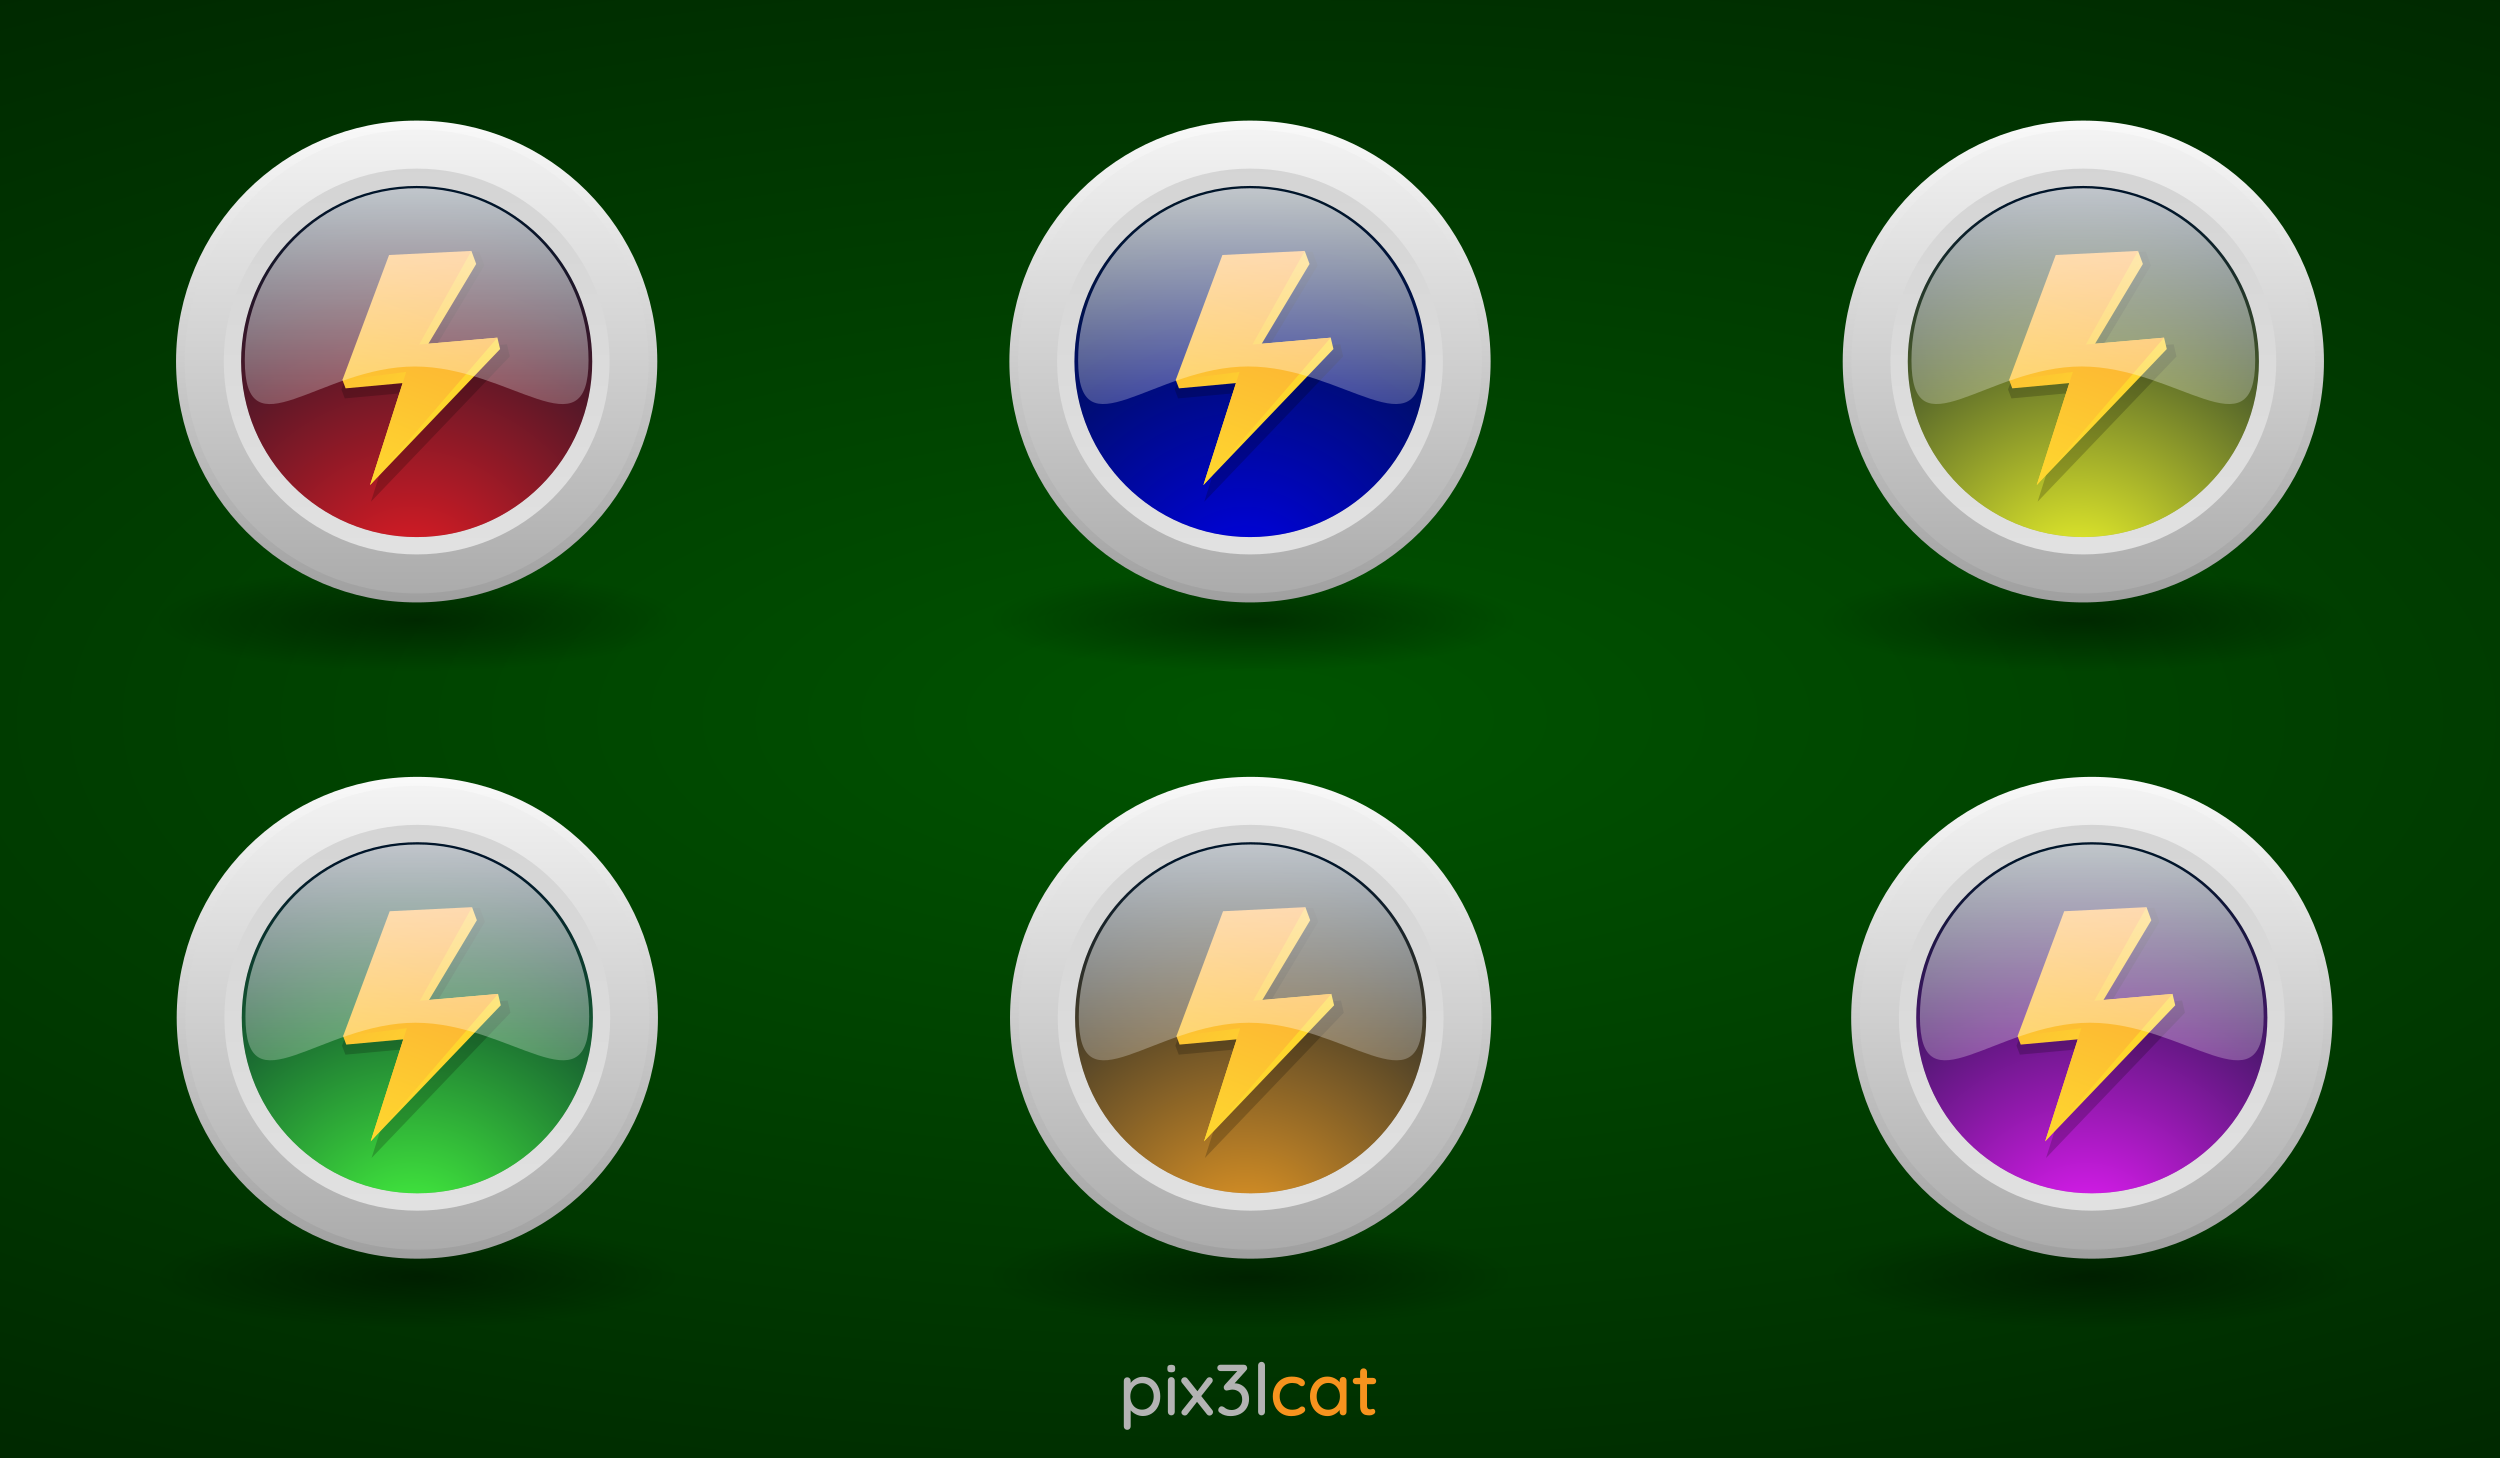 <?xml version="1.0" encoding="utf-8"?>
<!-- Generator: Adobe Illustrator 16.0.0, SVG Export Plug-In . SVG Version: 6.00 Build 0)  -->
<!DOCTYPE svg PUBLIC "-//W3C//DTD SVG 1.1//EN" "http://www.w3.org/Graphics/SVG/1.1/DTD/svg11.dtd">
<svg version="1.1" xmlns="http://www.w3.org/2000/svg" xmlns:xlink="http://www.w3.org/1999/xlink" x="0px" y="0px" width="960px"
	 height="560px" viewBox="0 0 960 560" enable-background="new 0 0 960 560" xml:space="preserve">
<rect x="0" y="0" width="960" height="560" fill="#333333" stroke="none"/>
<g id="Layer_6">
	
		<radialGradient id="SVGID_1_" cx="482.504" cy="276.063" r="1701.234" gradientTransform="matrix(1 0 0 0.384 0 170.051)" gradientUnits="userSpaceOnUse">
		<stop  offset="0" style="stop-color:#005400"/>
		<stop  offset="1" style="stop-color:#000000"/>
	</radialGradient>
	<rect fill="url(#SVGID_1_)" width="960" height="560"/>
	<g>
		<path fill="#B3B3B3" d="M442.268,529.65c1.019,0.64,1.82,1.533,2.403,2.682s0.875,2.445,0.875,3.89
			c0,1.445-0.292,2.737-0.875,3.877c-0.583,1.139-1.385,2.032-2.403,2.681c-1.019,0.648-2.14,0.973-3.362,0.973
			c-0.963,0-1.861-0.213-2.695-0.639c-0.833-0.426-1.51-0.945-2.028-1.557v6.169c0,0.37-0.125,0.685-0.375,0.944
			s-0.569,0.39-0.958,0.39c-0.371,0-0.681-0.125-0.931-0.376c-0.25-0.25-0.375-0.569-0.375-0.958v-17.478
			c0-0.389,0.121-0.713,0.361-0.973c0.241-0.259,0.556-0.389,0.945-0.389s0.708,0.13,0.958,0.389c0.25,0.26,0.375,0.584,0.375,0.973
			v0.806c0.445-0.648,1.093-1.204,1.945-1.667c0.852-0.463,1.759-0.694,2.723-0.694C440.109,528.692,441.249,529.012,442.268,529.65
			z M440.851,540.64c0.685-0.444,1.218-1.051,1.598-1.819c0.379-0.769,0.569-1.635,0.569-2.599c0-0.963-0.19-1.829-0.569-2.598
			c-0.38-0.769-0.913-1.375-1.598-1.82c-0.686-0.444-1.455-0.666-2.307-0.666c-0.871,0-1.649,0.218-2.334,0.652
			c-0.686,0.436-1.218,1.042-1.598,1.82c-0.38,0.778-0.569,1.648-0.569,2.611c0,0.964,0.189,1.834,0.569,2.612
			c0.379,0.778,0.912,1.385,1.598,1.82c0.685,0.436,1.463,0.652,2.334,0.652C439.396,541.307,440.165,541.085,440.851,540.64z"/>
		<path fill="#B3B3B3" d="M448.617,526.678c-0.232-0.194-0.348-0.505-0.348-0.931v-0.445c0-0.444,0.125-0.759,0.375-0.944
			c0.25-0.185,0.634-0.277,1.153-0.277s0.894,0.097,1.125,0.291c0.231,0.194,0.347,0.505,0.347,0.931v0.445
			c0,0.444-0.121,0.76-0.361,0.944c-0.241,0.186-0.621,0.278-1.139,0.278C449.232,526.97,448.848,526.872,448.617,526.678z
			 M450.729,543.113c-0.25,0.26-0.57,0.389-0.959,0.389c-0.371,0-0.681-0.129-0.931-0.389s-0.375-0.574-0.375-0.945v-12.031
			c0-0.37,0.125-0.685,0.375-0.944s0.56-0.389,0.931-0.389c0.389,0,0.708,0.129,0.959,0.389c0.25,0.26,0.375,0.574,0.375,0.944
			v12.031C451.104,542.539,450.979,542.854,450.729,543.113z"/>
		<path fill="#B3B3B3" d="M465.802,542.224c0,0.371-0.139,0.69-0.417,0.959s-0.583,0.402-0.917,0.402
			c-0.426,0-0.788-0.194-1.084-0.583l-3.723-4.696l-3.667,4.696c-0.13,0.186-0.288,0.324-0.473,0.417
			c-0.185,0.092-0.38,0.139-0.583,0.139c-0.315,0-0.607-0.115-0.875-0.348c-0.269-0.231-0.403-0.504-0.403-0.819
			c0-0.334,0.102-0.611,0.306-0.834l4.167-5.195l-4.279-5.391c-0.186-0.24-0.278-0.5-0.278-0.778c0-0.37,0.134-0.685,0.403-0.944
			c0.268-0.26,0.579-0.39,0.931-0.39c0.445,0,0.806,0.186,1.084,0.556l3.807,4.808l3.584-4.779c0.278-0.389,0.63-0.584,1.056-0.584
			c0.352,0,0.648,0.116,0.889,0.348c0.24,0.231,0.361,0.505,0.361,0.819c0,0.353-0.102,0.64-0.306,0.861l-4.112,5.196l4.223,5.362
			C465.7,541.668,465.802,541.928,465.802,542.224z"/>
		<path fill="#B3B3B3" d="M476.93,531.984c0.843,0.528,1.505,1.246,1.987,2.153c0.481,0.908,0.722,1.927,0.722,3.057
			c0,1.315-0.306,2.474-0.917,3.474s-1.454,1.769-2.528,2.306c-1.075,0.537-2.306,0.807-3.696,0.807
			c-0.741,0-1.458-0.103-2.153-0.306c-0.694-0.204-1.292-0.501-1.792-0.89c-0.5-0.277-0.75-0.657-0.75-1.14
			c0-0.352,0.125-0.676,0.375-0.972c0.25-0.297,0.551-0.445,0.903-0.445c0.333,0,0.667,0.121,1,0.361
			c0.759,0.704,1.713,1.056,2.862,1.056c0.722,0,1.394-0.166,2.015-0.5c0.62-0.333,1.116-0.81,1.486-1.431
			c0.37-0.62,0.556-1.338,0.556-2.153c0-1.204-0.371-2.13-1.111-2.778c-0.741-0.648-1.63-0.973-2.667-0.973
			c-0.296,0-0.723,0.065-1.278,0.194c-0.408,0.111-0.713,0.167-0.917,0.167c-0.333,0-0.602-0.116-0.806-0.348
			c-0.204-0.231-0.306-0.523-0.306-0.875c0-0.204,0.037-0.38,0.111-0.528c0.074-0.147,0.194-0.323,0.361-0.527l4.723-5.196h-6.418
			c-0.352,0-0.648-0.12-0.889-0.361c-0.241-0.24-0.361-0.537-0.361-0.889c0-0.353,0.12-0.64,0.361-0.861
			c0.241-0.223,0.537-0.334,0.889-0.334h8.864c0.426,0,0.759,0.13,1,0.389c0.24,0.26,0.361,0.575,0.361,0.945
			c0,0.333-0.176,0.676-0.528,1.028l-4.307,4.778C475.137,531.192,476.086,531.457,476.93,531.984z"/>
		<path fill="#B3B3B3" d="M485.362,543.113c-0.259,0.26-0.574,0.389-0.944,0.389c-0.371,0-0.681-0.129-0.931-0.389
			s-0.375-0.574-0.375-0.945v-17.894c0-0.37,0.129-0.686,0.389-0.945c0.26-0.259,0.574-0.389,0.944-0.389
			c0.371,0,0.682,0.13,0.932,0.389c0.25,0.26,0.375,0.575,0.375,0.945v17.894C485.752,542.539,485.622,542.854,485.362,543.113z"/>
		<path fill="#F7931E" d="M499.631,529.304c0.973,0.463,1.459,1.056,1.459,1.778c0,0.314-0.103,0.597-0.306,0.847
			c-0.204,0.251-0.464,0.376-0.778,0.376c-0.241,0-0.431-0.037-0.569-0.111c-0.14-0.074-0.329-0.194-0.57-0.361
			c-0.11-0.111-0.287-0.24-0.527-0.389c-0.223-0.111-0.538-0.204-0.945-0.278s-0.777-0.111-1.111-0.111
			c-0.963,0-1.815,0.223-2.556,0.667c-0.741,0.444-1.315,1.061-1.723,1.848c-0.408,0.788-0.611,1.663-0.611,2.626
			c0,0.982,0.198,1.861,0.597,2.64s0.959,1.39,1.682,1.834s1.546,0.667,2.473,0.667c0.963,0,1.741-0.148,2.334-0.445
			c0.13-0.073,0.306-0.194,0.528-0.36c0.185-0.148,0.347-0.26,0.486-0.334c0.139-0.073,0.31-0.111,0.514-0.111
			c0.37,0,0.662,0.116,0.875,0.348s0.319,0.532,0.319,0.903c0,0.389-0.245,0.773-0.736,1.152c-0.49,0.38-1.148,0.69-1.973,0.932
			c-0.824,0.24-1.709,0.361-2.653,0.361c-1.408,0-2.649-0.329-3.724-0.987c-1.074-0.657-1.903-1.564-2.486-2.723
			c-0.584-1.157-0.875-2.449-0.875-3.876c0-1.426,0.306-2.719,0.917-3.876s1.463-2.065,2.556-2.724
			c1.093-0.657,2.344-0.986,3.751-0.986C497.44,528.608,498.658,528.841,499.631,529.304z"/>
		<path fill="#F7931E" d="M516.69,529.123c0.25,0.25,0.375,0.579,0.375,0.986v12.059c0,0.371-0.125,0.686-0.375,0.945
			s-0.569,0.389-0.958,0.389c-0.39,0-0.705-0.125-0.945-0.375c-0.241-0.25-0.361-0.569-0.361-0.959v-0.723
			c-0.481,0.649-1.139,1.2-1.973,1.653c-0.833,0.454-1.732,0.682-2.695,0.682c-1.26,0-2.403-0.324-3.432-0.973
			c-1.027-0.648-1.834-1.552-2.417-2.709c-0.584-1.158-0.875-2.46-0.875-3.904c0-1.445,0.291-2.746,0.875-3.904
			c0.583-1.157,1.385-2.061,2.403-2.709s2.14-0.973,3.362-0.973c0.981,0,1.894,0.204,2.736,0.611
			c0.843,0.408,1.515,0.927,2.015,1.557v-0.667c0-0.39,0.12-0.713,0.361-0.973c0.24-0.259,0.556-0.389,0.945-0.389
			C516.121,528.748,516.44,528.873,516.69,529.123z M512.384,540.668c0.676-0.444,1.204-1.056,1.584-1.834
			c0.379-0.778,0.569-1.657,0.569-2.64c0-0.963-0.19-1.834-0.569-2.612c-0.38-0.777-0.908-1.394-1.584-1.848
			c-0.677-0.453-1.449-0.681-2.32-0.681s-1.644,0.223-2.32,0.667c-0.676,0.444-1.204,1.056-1.583,1.834
			c-0.38,0.778-0.57,1.658-0.57,2.64c0,0.982,0.19,1.861,0.57,2.64c0.379,0.778,0.907,1.39,1.583,1.834
			c0.677,0.444,1.449,0.667,2.32,0.667S511.707,541.112,512.384,540.668z"/>
		<path fill="#F7931E" d="M524.929,531.526v8.28c0,0.927,0.417,1.389,1.251,1.389c0.129,0,0.306-0.031,0.527-0.097
			c0.223-0.064,0.398-0.098,0.528-0.098c0.24,0,0.444,0.103,0.611,0.306c0.167,0.204,0.25,0.464,0.25,0.778
			c0,0.389-0.223,0.723-0.667,1c-0.444,0.278-0.944,0.417-1.5,0.417c-0.611,0-1.172-0.064-1.682-0.194s-0.963-0.459-1.361-0.986
			c-0.398-0.528-0.598-1.329-0.598-2.403v-8.392h-1.611c-0.352,0-0.644-0.115-0.875-0.348c-0.232-0.231-0.348-0.522-0.348-0.875
			c0-0.352,0.115-0.639,0.348-0.861c0.231-0.223,0.523-0.334,0.875-0.334h1.611v-2.334c0-0.37,0.125-0.685,0.376-0.944
			c0.25-0.259,0.569-0.389,0.958-0.389c0.37,0,0.681,0.13,0.931,0.389c0.25,0.26,0.375,0.574,0.375,0.944v2.334h2.307
			c0.352,0,0.644,0.116,0.875,0.348c0.231,0.232,0.348,0.523,0.348,0.875c0,0.353-0.116,0.64-0.348,0.861
			c-0.231,0.223-0.523,0.334-0.875,0.334H524.929z"/>
	</g>
	
		<radialGradient id="SVGID_2_" cx="160" cy="199.194" r="101.495" gradientTransform="matrix(1 0 0 0.195 0 199.214)" gradientUnits="userSpaceOnUse">
		<stop  offset="0" style="stop-color:#000000;stop-opacity:0.4"/>
		<stop  offset="1" style="stop-color:#000000;stop-opacity:0"/>
	</radialGradient>
	<ellipse fill="url(#SVGID_2_)" cx="160" cy="237.981" rx="135.185" ry="23.708"/>
	
		<radialGradient id="SVGID_3_" cx="481.25" cy="199.194" r="101.495" gradientTransform="matrix(1 0 0 0.195 0 199.214)" gradientUnits="userSpaceOnUse">
		<stop  offset="0" style="stop-color:#000000;stop-opacity:0.4"/>
		<stop  offset="1" style="stop-color:#000000;stop-opacity:0"/>
	</radialGradient>
	<ellipse fill="url(#SVGID_3_)" cx="481.25" cy="237.981" rx="135.185" ry="23.708"/>
	
		<radialGradient id="SVGID_4_" cx="800" cy="199.194" r="101.495" gradientTransform="matrix(1 0 0 0.195 0 199.214)" gradientUnits="userSpaceOnUse">
		<stop  offset="0" style="stop-color:#000000;stop-opacity:0.4"/>
		<stop  offset="1" style="stop-color:#000000;stop-opacity:0"/>
	</radialGradient>
	<ellipse fill="url(#SVGID_4_)" cx="800" cy="237.981" rx="135.186" ry="23.708"/>
	
		<radialGradient id="SVGID_5_" cx="160.25" cy="712.015" r="101.495" gradientTransform="matrix(1 0 0 0.195 0 351.407)" gradientUnits="userSpaceOnUse">
		<stop  offset="0" style="stop-color:#000000;stop-opacity:0.4"/>
		<stop  offset="1" style="stop-color:#000000;stop-opacity:0"/>
	</radialGradient>
	<ellipse fill="url(#SVGID_5_)" cx="160.25" cy="489.981" rx="135.185" ry="23.708"/>
	
		<radialGradient id="SVGID_6_" cx="480.25" cy="712.015" r="101.495" gradientTransform="matrix(1 0 0 0.195 0 351.407)" gradientUnits="userSpaceOnUse">
		<stop  offset="0" style="stop-color:#000000;stop-opacity:0.4"/>
		<stop  offset="1" style="stop-color:#000000;stop-opacity:0"/>
	</radialGradient>
	<ellipse fill="url(#SVGID_6_)" cx="480.25" cy="489.981" rx="135.186" ry="23.708"/>
	
		<radialGradient id="SVGID_7_" cx="803.25" cy="712.015" r="101.495" gradientTransform="matrix(1 0 0 0.195 0 351.407)" gradientUnits="userSpaceOnUse">
		<stop  offset="0" style="stop-color:#000000;stop-opacity:0.4"/>
		<stop  offset="1" style="stop-color:#000000;stop-opacity:0"/>
	</radialGradient>
	<ellipse fill="url(#SVGID_7_)" cx="803.25" cy="489.981" rx="135.186" ry="23.708"/>
</g>
<g id="Layer_1">
	<linearGradient id="SVGID_8_" gradientUnits="userSpaceOnUse" x1="160" y1="35.497" x2="160" y2="244.254">
		<stop  offset="0" style="stop-color:#FFFFFF"/>
		<stop  offset="1" style="stop-color:#999999"/>
	</linearGradient>
	<ellipse fill="url(#SVGID_8_)" cx="160" cy="138.823" rx="92.399" ry="92.512"/>
	<linearGradient id="SVGID_9_" gradientUnits="userSpaceOnUse" x1="160" y1="20.744" x2="160" y2="272.94">
		<stop  offset="0" style="stop-color:#FFFFFF"/>
		<stop  offset="1" style="stop-color:#999999"/>
	</linearGradient>
	<circle fill="url(#SVGID_9_)" cx="160" cy="138.823" r="89.059"/>
	<radialGradient id="SVGID_10_" cx="160" cy="138.822" r="70.265" gradientUnits="userSpaceOnUse">
		<stop  offset="0.85" style="stop-color:#000000;stop-opacity:0"/>
		<stop  offset="1" style="stop-color:#000000;stop-opacity:0.2"/>
	</radialGradient>
	<circle fill="url(#SVGID_10_)" cx="160" cy="138.823" r="67.419"/>
	<linearGradient id="SVGID_11_" gradientUnits="userSpaceOnUse" x1="160" y1="270.885" x2="160" y2="-33.216">
		<stop  offset="0" style="stop-color:#E6E6E6"/>
		<stop  offset="1" style="stop-color:#CCCCCC"/>
	</linearGradient>
	<path fill="url(#SVGID_11_)" d="M160,64.745c-40.912,0-74.078,33.166-74.078,74.078c0,40.911,33.166,74.077,74.078,74.077
		s74.078-33.166,74.078-74.077C234.078,97.911,200.912,64.745,160,64.745z M160,206.172c-37.196,0-67.35-30.153-67.35-67.349
		s30.154-67.35,67.35-67.35s67.349,30.153,67.349,67.35S197.196,206.172,160,206.172z"/>
	<radialGradient id="SVGID_12_" cx="157.919" cy="227.049" r="151.699" gradientUnits="userSpaceOnUse">
		<stop  offset="0" style="stop-color:#1A23D7"/>
		<stop  offset="0" style="stop-color:#2723CC"/>
		<stop  offset="0" style="stop-color:#5021A9"/>
		<stop  offset="0" style="stop-color:#762089"/>
		<stop  offset="0" style="stop-color:#961F6D"/>
		<stop  offset="0" style="stop-color:#B21E56"/>
		<stop  offset="0" style="stop-color:#C81D44"/>
		<stop  offset="0" style="stop-color:#D91D35"/>
		<stop  offset="0" style="stop-color:#E41C2B"/>
		<stop  offset="0" style="stop-color:#EB1C26"/>
		<stop  offset="0" style="stop-color:#ED1C24"/>
		<stop  offset="1" style="stop-color:#00152A"/>
	</radialGradient>
	<circle fill="url(#SVGID_12_)" cx="160" cy="138.823" r="67.419"/>
	<polygon opacity="0.2" points="195.782,136.868 194.67,132.199 166.354,134.678 185.973,101.963 184,96.599 150.22,98.272 
		131.084,149.541 132.385,152.99 155.786,150.832 142.423,192.673 	"/>
	<linearGradient id="SVGID_13_" gradientUnits="userSpaceOnUse" x1="104.914" y1="84.66" x2="202.206" y2="181.952">
		<stop  offset="0" style="stop-color:#FB8D3B"/>
		<stop  offset="0.399" style="stop-color:#FDBF32"/>
		<stop  offset="1" style="stop-color:#FFEE2A"/>
	</linearGradient>
	<polygon fill="url(#SVGID_13_)" points="192.045,134.037 191.004,129.667 164.502,131.987 182.865,101.369 181.017,96.348 
		131.493,145.897 132.709,149.125 154.611,147.105 142.104,186.266 	"/>
	<linearGradient id="SVGID_14_" gradientUnits="userSpaceOnUse" x1="189.121" y1="64.06" x2="129.041" y2="221.995">
		<stop  offset="0" style="stop-color:#FB8D3B"/>
		<stop  offset="1" style="stop-color:#FFEE2A"/>
	</linearGradient>
	<polygon fill="url(#SVGID_14_)" points="149.402,97.914 131.493,145.897 155.982,142.813 142.104,186.266 191.004,129.667 
		160.958,132.297 181.017,96.348 	"/>
	<linearGradient id="SVGID_15_" gradientUnits="userSpaceOnUse" x1="160" y1="32.502" x2="160" y2="195.605">
		<stop  offset="0" style="stop-color:#FFFFFF"/>
		<stop  offset="1" style="stop-color:#FFFFFF;stop-opacity:0"/>
	</linearGradient>
	<path fill="url(#SVGID_15_)" d="M226,138.305c0,36.468-30.23,2.433-66.68,2.433c-36.451,0-65.32,34.035-65.32-2.433
		c0-36.467,29.548-66.03,66-66.03S226,101.838,226,138.305z"/>
</g>
<g id="Layer_2">
	<linearGradient id="SVGID_16_" gradientUnits="userSpaceOnUse" x1="480" y1="35.497" x2="480" y2="244.254">
		<stop  offset="0" style="stop-color:#FFFFFF"/>
		<stop  offset="1" style="stop-color:#999999"/>
	</linearGradient>
	<ellipse fill="url(#SVGID_16_)" cx="480" cy="138.823" rx="92.399" ry="92.512"/>
	<linearGradient id="SVGID_17_" gradientUnits="userSpaceOnUse" x1="480" y1="20.744" x2="480" y2="272.94">
		<stop  offset="0" style="stop-color:#FFFFFF"/>
		<stop  offset="1" style="stop-color:#999999"/>
	</linearGradient>
	<circle fill="url(#SVGID_17_)" cx="480.001" cy="138.823" r="89.06"/>
	<radialGradient id="SVGID_18_" cx="480" cy="138.822" r="70.265" gradientUnits="userSpaceOnUse">
		<stop  offset="0.85" style="stop-color:#000000;stop-opacity:0"/>
		<stop  offset="1" style="stop-color:#000000;stop-opacity:0.2"/>
	</radialGradient>
	<circle fill="url(#SVGID_18_)" cx="480" cy="138.823" r="67.419"/>
	<linearGradient id="SVGID_19_" gradientUnits="userSpaceOnUse" x1="480" y1="270.885" x2="480" y2="-33.216">
		<stop  offset="0" style="stop-color:#E6E6E6"/>
		<stop  offset="1" style="stop-color:#CCCCCC"/>
	</linearGradient>
	<path fill="url(#SVGID_19_)" d="M480,64.745c-40.912,0-74.078,33.166-74.078,74.078c0,40.911,33.166,74.077,74.078,74.077
		c40.912,0,74.078-33.166,74.078-74.077C554.078,97.911,520.912,64.745,480,64.745z M480,206.172
		c-37.196,0-67.35-30.153-67.35-67.349s30.154-67.35,67.35-67.35c37.197,0,67.349,30.153,67.349,67.35S517.197,206.172,480,206.172z
		"/>
	<radialGradient id="SVGID_20_" cx="477.919" cy="227.049" r="151.699" gradientUnits="userSpaceOnUse">
		<stop  offset="0" style="stop-color:#1A23D7"/>
		<stop  offset="0" style="stop-color:#0F14E0"/>
		<stop  offset="0" style="stop-color:#0609E8"/>
		<stop  offset="0" style="stop-color:#0102EC"/>
		<stop  offset="0" style="stop-color:#0000ED"/>
		<stop  offset="1" style="stop-color:#00152A"/>
	</radialGradient>
	<circle fill="url(#SVGID_20_)" cx="480" cy="138.823" r="67.419"/>
	<polygon opacity="0.2" points="515.781,136.868 514.67,132.199 486.354,134.678 505.973,101.963 504,96.599 470.221,98.272 
		451.084,149.541 452.385,152.99 475.786,150.832 462.424,192.673 	"/>
	<linearGradient id="SVGID_21_" gradientUnits="userSpaceOnUse" x1="424.915" y1="84.66" x2="522.207" y2="181.953">
		<stop  offset="0" style="stop-color:#FB8D3B"/>
		<stop  offset="0.399" style="stop-color:#FDBF32"/>
		<stop  offset="1" style="stop-color:#FFEE2A"/>
	</linearGradient>
	<polygon fill="url(#SVGID_21_)" points="512.045,134.037 511.004,129.667 484.502,131.987 502.865,101.369 501.018,96.348 
		451.493,145.897 452.71,149.125 474.611,147.105 462.105,186.266 	"/>
	<linearGradient id="SVGID_22_" gradientUnits="userSpaceOnUse" x1="509.121" y1="64.06" x2="449.041" y2="221.995">
		<stop  offset="0" style="stop-color:#FB8D3B"/>
		<stop  offset="1" style="stop-color:#FFEE2A"/>
	</linearGradient>
	<polygon fill="url(#SVGID_22_)" points="469.403,97.914 451.493,145.897 475.982,142.813 462.105,186.266 511.004,129.667 
		480.959,132.297 501.018,96.348 	"/>
	<linearGradient id="SVGID_23_" gradientUnits="userSpaceOnUse" x1="480" y1="32.54" x2="480" y2="195.568">
		<stop  offset="0" style="stop-color:#FFFFFF"/>
		<stop  offset="1" style="stop-color:#FFFFFF;stop-opacity:0"/>
	</linearGradient>
	<path fill="url(#SVGID_23_)" d="M546,138.294c0,36.451-30.23,2.432-66.679,2.432c-36.452,0-65.321,34.019-65.321-2.432
		c0-36.451,29.549-66,66-66C516.45,72.294,546,101.843,546,138.294z"/>
</g>
<g id="Layer_5">
	<linearGradient id="SVGID_24_" gradientUnits="userSpaceOnUse" x1="800" y1="35.497" x2="800" y2="244.254">
		<stop  offset="0" style="stop-color:#FFFFFF"/>
		<stop  offset="1" style="stop-color:#999999"/>
	</linearGradient>
	<ellipse fill="url(#SVGID_24_)" cx="800" cy="138.823" rx="92.399" ry="92.512"/>
	<linearGradient id="SVGID_25_" gradientUnits="userSpaceOnUse" x1="800" y1="20.744" x2="800" y2="272.94">
		<stop  offset="0" style="stop-color:#FFFFFF"/>
		<stop  offset="1" style="stop-color:#999999"/>
	</linearGradient>
	<circle fill="url(#SVGID_25_)" cx="800" cy="138.823" r="89.059"/>
	<radialGradient id="SVGID_26_" cx="800" cy="138.822" r="70.265" gradientUnits="userSpaceOnUse">
		<stop  offset="0.85" style="stop-color:#000000;stop-opacity:0"/>
		<stop  offset="1" style="stop-color:#000000;stop-opacity:0.2"/>
	</radialGradient>
	<circle fill="url(#SVGID_26_)" cx="800" cy="138.823" r="67.42"/>
	<linearGradient id="SVGID_27_" gradientUnits="userSpaceOnUse" x1="800" y1="270.885" x2="800" y2="-33.216">
		<stop  offset="0" style="stop-color:#E6E6E6"/>
		<stop  offset="1" style="stop-color:#CCCCCC"/>
	</linearGradient>
	<path fill="url(#SVGID_27_)" d="M800,64.745c-40.912,0-74.078,33.166-74.078,74.078c0,40.911,33.166,74.077,74.078,74.077
		s74.078-33.166,74.078-74.077C874.078,97.911,840.912,64.745,800,64.745z M800,206.172c-37.196,0-67.35-30.153-67.35-67.349
		s30.153-67.35,67.35-67.35s67.35,30.153,67.35,67.35S837.196,206.172,800,206.172z"/>
	<radialGradient id="SVGID_28_" cx="797.919" cy="227.049" r="151.7" gradientUnits="userSpaceOnUse">
		<stop  offset="0" style="stop-color:#1A23D7"/>
		<stop  offset="0" style="stop-color:#323BC4"/>
		<stop  offset="0" style="stop-color:#5B64A4"/>
		<stop  offset="0" style="stop-color:#818987"/>
		<stop  offset="0" style="stop-color:#A1A96D"/>
		<stop  offset="0" style="stop-color:#BDC458"/>
		<stop  offset="0" style="stop-color:#D3DA47"/>
		<stop  offset="0" style="stop-color:#E3EB3A"/>
		<stop  offset="0" style="stop-color:#EFF631"/>
		<stop  offset="0" style="stop-color:#F6FD2B"/>
		<stop  offset="0" style="stop-color:#F8FF2A"/>
		<stop  offset="1" style="stop-color:#00152A"/>
	</radialGradient>
	<circle fill="url(#SVGID_28_)" cx="800" cy="138.823" r="67.42"/>
	<polygon opacity="0.2" points="835.781,136.868 834.67,132.199 806.354,134.678 825.973,101.963 824,96.599 790.221,98.272 
		771.084,149.541 772.385,152.99 795.785,150.832 782.424,192.673 	"/>
	<linearGradient id="SVGID_29_" gradientUnits="userSpaceOnUse" x1="744.914" y1="84.66" x2="842.207" y2="181.953">
		<stop  offset="0" style="stop-color:#FB8D3B"/>
		<stop  offset="0.399" style="stop-color:#FDBF32"/>
		<stop  offset="1" style="stop-color:#FFEE2A"/>
	</linearGradient>
	<polygon fill="url(#SVGID_29_)" points="832.045,134.037 831.004,129.667 804.502,131.987 822.865,101.369 821.017,96.348 
		771.492,145.897 772.709,149.125 794.611,147.105 782.104,186.266 	"/>
	<linearGradient id="SVGID_30_" gradientUnits="userSpaceOnUse" x1="829.12" y1="64.059" x2="769.04" y2="221.995">
		<stop  offset="0" style="stop-color:#FB8D3B"/>
		<stop  offset="1" style="stop-color:#FFEE2A"/>
	</linearGradient>
	<polygon fill="url(#SVGID_30_)" points="789.402,97.914 771.492,145.897 795.982,142.813 782.104,186.266 831.004,129.667 
		800.959,132.297 821.017,96.348 	"/>
	<linearGradient id="SVGID_31_" gradientUnits="userSpaceOnUse" x1="800" y1="32.541" x2="800" y2="195.566">
		<stop  offset="0" style="stop-color:#FFFFFF"/>
		<stop  offset="1" style="stop-color:#FFFFFF;stop-opacity:0"/>
	</linearGradient>
	<path fill="url(#SVGID_31_)" d="M866,138.294c0,36.45-30.23,2.431-66.681,2.431S734,174.744,734,138.294
		c0-36.451,29.551-65.999,66-65.999C836.45,72.295,866,101.843,866,138.294z"/>
</g>
<g id="Layer_3">
	<linearGradient id="SVGID_32_" gradientUnits="userSpaceOnUse" x1="160.25" y1="287.496" x2="160.25" y2="496.254">
		<stop  offset="0" style="stop-color:#FFFFFF"/>
		<stop  offset="1" style="stop-color:#999999"/>
	</linearGradient>
	<ellipse fill="url(#SVGID_32_)" cx="160.25" cy="390.822" rx="92.399" ry="92.513"/>
	<linearGradient id="SVGID_33_" gradientUnits="userSpaceOnUse" x1="160.25" y1="272.745" x2="160.25" y2="524.94">
		<stop  offset="0" style="stop-color:#FFFFFF"/>
		<stop  offset="1" style="stop-color:#999999"/>
	</linearGradient>
	<circle fill="url(#SVGID_33_)" cx="160.25" cy="390.822" r="89.059"/>
	<radialGradient id="SVGID_34_" cx="160.25" cy="390.822" r="70.265" gradientUnits="userSpaceOnUse">
		<stop  offset="0.85" style="stop-color:#000000;stop-opacity:0"/>
		<stop  offset="1" style="stop-color:#000000;stop-opacity:0.2"/>
	</radialGradient>
	<circle fill="url(#SVGID_34_)" cx="160.25" cy="390.822" r="67.419"/>
	<linearGradient id="SVGID_35_" gradientUnits="userSpaceOnUse" x1="160.25" y1="522.885" x2="160.25" y2="218.783">
		<stop  offset="0" style="stop-color:#E6E6E6"/>
		<stop  offset="1" style="stop-color:#CCCCCC"/>
	</linearGradient>
	<path fill="url(#SVGID_35_)" d="M160.25,316.745c-40.912,0-74.078,33.165-74.078,74.077S119.338,464.9,160.25,464.9
		s74.078-33.166,74.078-74.078S201.162,316.745,160.25,316.745z M160.25,458.172c-37.196,0-67.35-30.152-67.35-67.35
		c0-37.195,30.154-67.35,67.35-67.35s67.349,30.154,67.349,67.35C227.599,428.02,197.446,458.172,160.25,458.172z"/>
	<radialGradient id="SVGID_36_" cx="158.169" cy="479.049" r="151.699" gradientUnits="userSpaceOnUse">
		<stop  offset="0" style="stop-color:#1A23D7"/>
		<stop  offset="0" style="stop-color:#1F39C8"/>
		<stop  offset="0" style="stop-color:#2762AB"/>
		<stop  offset="0" style="stop-color:#2F8891"/>
		<stop  offset="0" style="stop-color:#36A87B"/>
		<stop  offset="0" style="stop-color:#3CC468"/>
		<stop  offset="0" style="stop-color:#40DA59"/>
		<stop  offset="0" style="stop-color:#44EA4D"/>
		<stop  offset="0" style="stop-color:#46F645"/>
		<stop  offset="0" style="stop-color:#48FD40"/>
		<stop  offset="0" style="stop-color:#48FF3F"/>
		<stop  offset="1" style="stop-color:#00152A"/>
	</radialGradient>
	<circle fill="url(#SVGID_36_)" cx="160.25" cy="390.822" r="67.419"/>
	<polygon opacity="0.2" points="196.032,388.867 194.92,384.199 166.604,386.678 186.223,353.963 184.25,348.599 150.47,350.272 
		131.334,401.541 132.635,404.99 156.036,402.832 142.673,444.674 	"/>
	<linearGradient id="SVGID_37_" gradientUnits="userSpaceOnUse" x1="105.164" y1="336.659" x2="202.456" y2="433.952">
		<stop  offset="0" style="stop-color:#FB8D3B"/>
		<stop  offset="0.399" style="stop-color:#FDBF32"/>
		<stop  offset="1" style="stop-color:#FFEE2A"/>
	</linearGradient>
	<polygon fill="url(#SVGID_37_)" points="192.295,386.037 191.254,381.666 164.752,383.986 183.115,353.369 181.267,348.348 
		131.743,397.897 132.959,401.125 154.861,399.105 142.354,438.266 	"/>
	<linearGradient id="SVGID_38_" gradientUnits="userSpaceOnUse" x1="189.371" y1="316.06" x2="129.291" y2="473.995">
		<stop  offset="0" style="stop-color:#FB8D3B"/>
		<stop  offset="1" style="stop-color:#FFEE2A"/>
	</linearGradient>
	<polygon fill="url(#SVGID_38_)" points="149.652,349.914 131.743,397.897 156.232,394.813 142.354,438.266 191.254,381.666 
		161.208,384.297 181.267,348.348 	"/>
	<linearGradient id="SVGID_39_" gradientUnits="userSpaceOnUse" x1="160.25" y1="284.529" x2="160.25" y2="447.579">
		<stop  offset="0" style="stop-color:#FFFFFF"/>
		<stop  offset="1" style="stop-color:#FFFFFF;stop-opacity:0"/>
	</linearGradient>
	<path fill="url(#SVGID_39_)" d="M226.25,390.298c0,36.455-30.229,2.431-66.679,2.431c-36.452,0-65.321,34.024-65.321-2.431
		c0-36.456,29.549-66.009,66-66.009S226.25,353.842,226.25,390.298z"/>
</g>
<g id="Layer_4">
	<linearGradient id="SVGID_40_" gradientUnits="userSpaceOnUse" x1="480.25" y1="287.496" x2="480.25" y2="496.254">
		<stop  offset="0" style="stop-color:#FFFFFF"/>
		<stop  offset="1" style="stop-color:#999999"/>
	</linearGradient>
	<ellipse fill="url(#SVGID_40_)" cx="480.25" cy="390.822" rx="92.399" ry="92.513"/>
	<linearGradient id="SVGID_41_" gradientUnits="userSpaceOnUse" x1="480.25" y1="272.745" x2="480.25" y2="524.94">
		<stop  offset="0" style="stop-color:#FFFFFF"/>
		<stop  offset="1" style="stop-color:#999999"/>
	</linearGradient>
	<circle fill="url(#SVGID_41_)" cx="480.25" cy="390.822" r="89.059"/>
	<radialGradient id="SVGID_42_" cx="480.25" cy="390.822" r="70.265" gradientUnits="userSpaceOnUse">
		<stop  offset="0.85" style="stop-color:#000000;stop-opacity:0"/>
		<stop  offset="1" style="stop-color:#000000;stop-opacity:0.2"/>
	</radialGradient>
	<circle fill="url(#SVGID_42_)" cx="480.25" cy="390.822" r="67.42"/>
	<linearGradient id="SVGID_43_" gradientUnits="userSpaceOnUse" x1="480.25" y1="522.885" x2="480.25" y2="218.783">
		<stop  offset="0" style="stop-color:#E6E6E6"/>
		<stop  offset="1" style="stop-color:#CCCCCC"/>
	</linearGradient>
	<path fill="url(#SVGID_43_)" d="M480.25,316.745c-40.912,0-74.078,33.165-74.078,74.077S439.338,464.9,480.25,464.9
		s74.078-33.166,74.078-74.078S521.162,316.745,480.25,316.745z M480.25,458.172c-37.196,0-67.35-30.152-67.35-67.35
		c0-37.195,30.153-67.35,67.35-67.35s67.35,30.154,67.35,67.35C547.6,428.02,517.446,458.172,480.25,458.172z"/>
	<radialGradient id="SVGID_44_" cx="478.169" cy="479.049" r="151.7" gradientUnits="userSpaceOnUse">
		<stop  offset="0" style="stop-color:#1A23D7"/>
		<stop  offset="0" style="stop-color:#272BCC"/>
		<stop  offset="0" style="stop-color:#5042A9"/>
		<stop  offset="0" style="stop-color:#765889"/>
		<stop  offset="0" style="stop-color:#966A6D"/>
		<stop  offset="0" style="stop-color:#B27A56"/>
		<stop  offset="0" style="stop-color:#C88744"/>
		<stop  offset="0" style="stop-color:#D99035"/>
		<stop  offset="0" style="stop-color:#E4972B"/>
		<stop  offset="0" style="stop-color:#EB9B26"/>
		<stop  offset="0" style="stop-color:#ED9C24"/>
		<stop  offset="1" style="stop-color:#00152A"/>
	</radialGradient>
	<circle fill="url(#SVGID_44_)" cx="480.25" cy="390.822" r="67.42"/>
	<polygon opacity="0.2" points="516.031,388.867 514.92,384.199 486.604,386.678 506.223,353.963 504.25,348.599 470.471,350.272 
		451.334,401.541 452.635,404.99 476.035,402.832 462.674,444.674 	"/>
	<linearGradient id="SVGID_45_" gradientUnits="userSpaceOnUse" x1="425.164" y1="336.66" x2="522.457" y2="433.953">
		<stop  offset="0" style="stop-color:#FB8D3B"/>
		<stop  offset="0.399" style="stop-color:#FDBF32"/>
		<stop  offset="1" style="stop-color:#FFEE2A"/>
	</linearGradient>
	<polygon fill="url(#SVGID_45_)" points="512.295,386.037 511.254,381.666 484.752,383.986 503.115,353.369 501.267,348.348 
		451.742,397.897 452.959,401.125 474.861,399.105 462.354,438.266 	"/>
	<linearGradient id="SVGID_46_" gradientUnits="userSpaceOnUse" x1="509.371" y1="316.06" x2="449.291" y2="473.996">
		<stop  offset="0" style="stop-color:#FB8D3B"/>
		<stop  offset="1" style="stop-color:#FFEE2A"/>
	</linearGradient>
	<polygon fill="url(#SVGID_46_)" points="469.652,349.914 451.742,397.897 476.232,394.813 462.354,438.266 511.254,381.666 
		481.209,384.297 501.267,348.348 	"/>
	<linearGradient id="SVGID_47_" gradientUnits="userSpaceOnUse" x1="480.25" y1="284.518" x2="480.25" y2="447.59">
		<stop  offset="0" style="stop-color:#FFFFFF"/>
		<stop  offset="1" style="stop-color:#FFFFFF;stop-opacity:0"/>
	</linearGradient>
	<path fill="url(#SVGID_47_)" d="M546.25,390.302c0,36.459-30.231,2.432-66.68,2.432c-36.451,0-65.32,34.027-65.32-2.432
		c0-36.462,29.55-66.019,66-66.019C516.699,324.283,546.25,353.84,546.25,390.302z"/>
</g>
<g id="Layer_7">
	<linearGradient id="SVGID_48_" gradientUnits="userSpaceOnUse" x1="803.25" y1="287.496" x2="803.25" y2="496.254">
		<stop  offset="0" style="stop-color:#FFFFFF"/>
		<stop  offset="1" style="stop-color:#999999"/>
	</linearGradient>
	<ellipse fill="url(#SVGID_48_)" cx="803.25" cy="390.822" rx="92.399" ry="92.513"/>
	<linearGradient id="SVGID_49_" gradientUnits="userSpaceOnUse" x1="803.25" y1="272.745" x2="803.25" y2="524.94">
		<stop  offset="0" style="stop-color:#FFFFFF"/>
		<stop  offset="1" style="stop-color:#999999"/>
	</linearGradient>
	<circle fill="url(#SVGID_49_)" cx="803.25" cy="390.822" r="89.059"/>
	<radialGradient id="SVGID_50_" cx="803.25" cy="390.822" r="70.265" gradientUnits="userSpaceOnUse">
		<stop  offset="0.85" style="stop-color:#000000;stop-opacity:0"/>
		<stop  offset="1" style="stop-color:#000000;stop-opacity:0.2"/>
	</radialGradient>
	<circle fill="url(#SVGID_50_)" cx="803.25" cy="390.822" r="67.42"/>
	<linearGradient id="SVGID_51_" gradientUnits="userSpaceOnUse" x1="803.25" y1="522.885" x2="803.25" y2="218.783">
		<stop  offset="0" style="stop-color:#E6E6E6"/>
		<stop  offset="1" style="stop-color:#CCCCCC"/>
	</linearGradient>
	<path fill="url(#SVGID_51_)" d="M803.25,316.745c-40.912,0-74.078,33.165-74.078,74.077S762.338,464.9,803.25,464.9
		s74.078-33.166,74.078-74.078S844.162,316.745,803.25,316.745z M803.25,458.172c-37.196,0-67.35-30.152-67.35-67.35
		c0-37.195,30.153-67.35,67.35-67.35s67.35,30.154,67.35,67.35C870.6,428.02,840.446,458.172,803.25,458.172z"/>
	<radialGradient id="SVGID_52_" cx="801.169" cy="479.049" r="151.7" gradientUnits="userSpaceOnUse">
		<stop  offset="0" style="stop-color:#1A23D7"/>
		<stop  offset="0" style="stop-color:#2723DA"/>
		<stop  offset="0" style="stop-color:#5021E1"/>
		<stop  offset="0" style="stop-color:#7620E8"/>
		<stop  offset="0" style="stop-color:#961FEF"/>
		<stop  offset="0" style="stop-color:#B21EF4"/>
		<stop  offset="0" style="stop-color:#C81DF8"/>
		<stop  offset="0" style="stop-color:#D91DFB"/>
		<stop  offset="0" style="stop-color:#E41CFD"/>
		<stop  offset="0" style="stop-color:#EB1CFF"/>
		<stop  offset="0" style="stop-color:#ED1CFF"/>
		<stop  offset="1" style="stop-color:#00152A"/>
	</radialGradient>
	<circle fill="url(#SVGID_52_)" cx="803.25" cy="390.822" r="67.42"/>
	<polygon opacity="0.2" points="839.031,388.867 837.92,384.199 809.604,386.678 829.223,353.963 827.25,348.599 793.471,350.272 
		774.334,401.541 775.635,404.99 799.035,402.832 785.674,444.674 	"/>
	<linearGradient id="SVGID_53_" gradientUnits="userSpaceOnUse" x1="748.163" y1="336.659" x2="845.456" y2="433.952">
		<stop  offset="0" style="stop-color:#FB8D3B"/>
		<stop  offset="0.399" style="stop-color:#FDBF32"/>
		<stop  offset="1" style="stop-color:#FFEE2A"/>
	</linearGradient>
	<polygon fill="url(#SVGID_53_)" points="835.295,386.037 834.254,381.666 807.752,383.986 826.115,353.369 824.267,348.348 
		774.742,397.897 775.959,401.125 797.861,399.105 785.354,438.266 	"/>
	<linearGradient id="SVGID_54_" gradientUnits="userSpaceOnUse" x1="832.371" y1="316.06" x2="772.291" y2="473.995">
		<stop  offset="0" style="stop-color:#FB8D3B"/>
		<stop  offset="1" style="stop-color:#FFEE2A"/>
	</linearGradient>
	<polygon fill="url(#SVGID_54_)" points="792.652,349.914 774.742,397.897 799.232,394.813 785.354,438.266 834.254,381.666 
		804.209,384.297 824.267,348.348 	"/>
	<linearGradient id="SVGID_55_" gradientUnits="userSpaceOnUse" x1="803.25" y1="284.537" x2="803.25" y2="447.569">
		<stop  offset="0" style="stop-color:#FFFFFF"/>
		<stop  offset="1" style="stop-color:#FFFFFF;stop-opacity:0"/>
	</linearGradient>
	<path fill="url(#SVGID_55_)" d="M869.25,390.295c0,36.451-30.23,2.432-66.681,2.432s-65.319,34.02-65.319-2.432
		c0-36.452,29.549-66.002,66-66.002C839.7,324.293,869.25,353.843,869.25,390.295z"/>
</g>
</svg>
